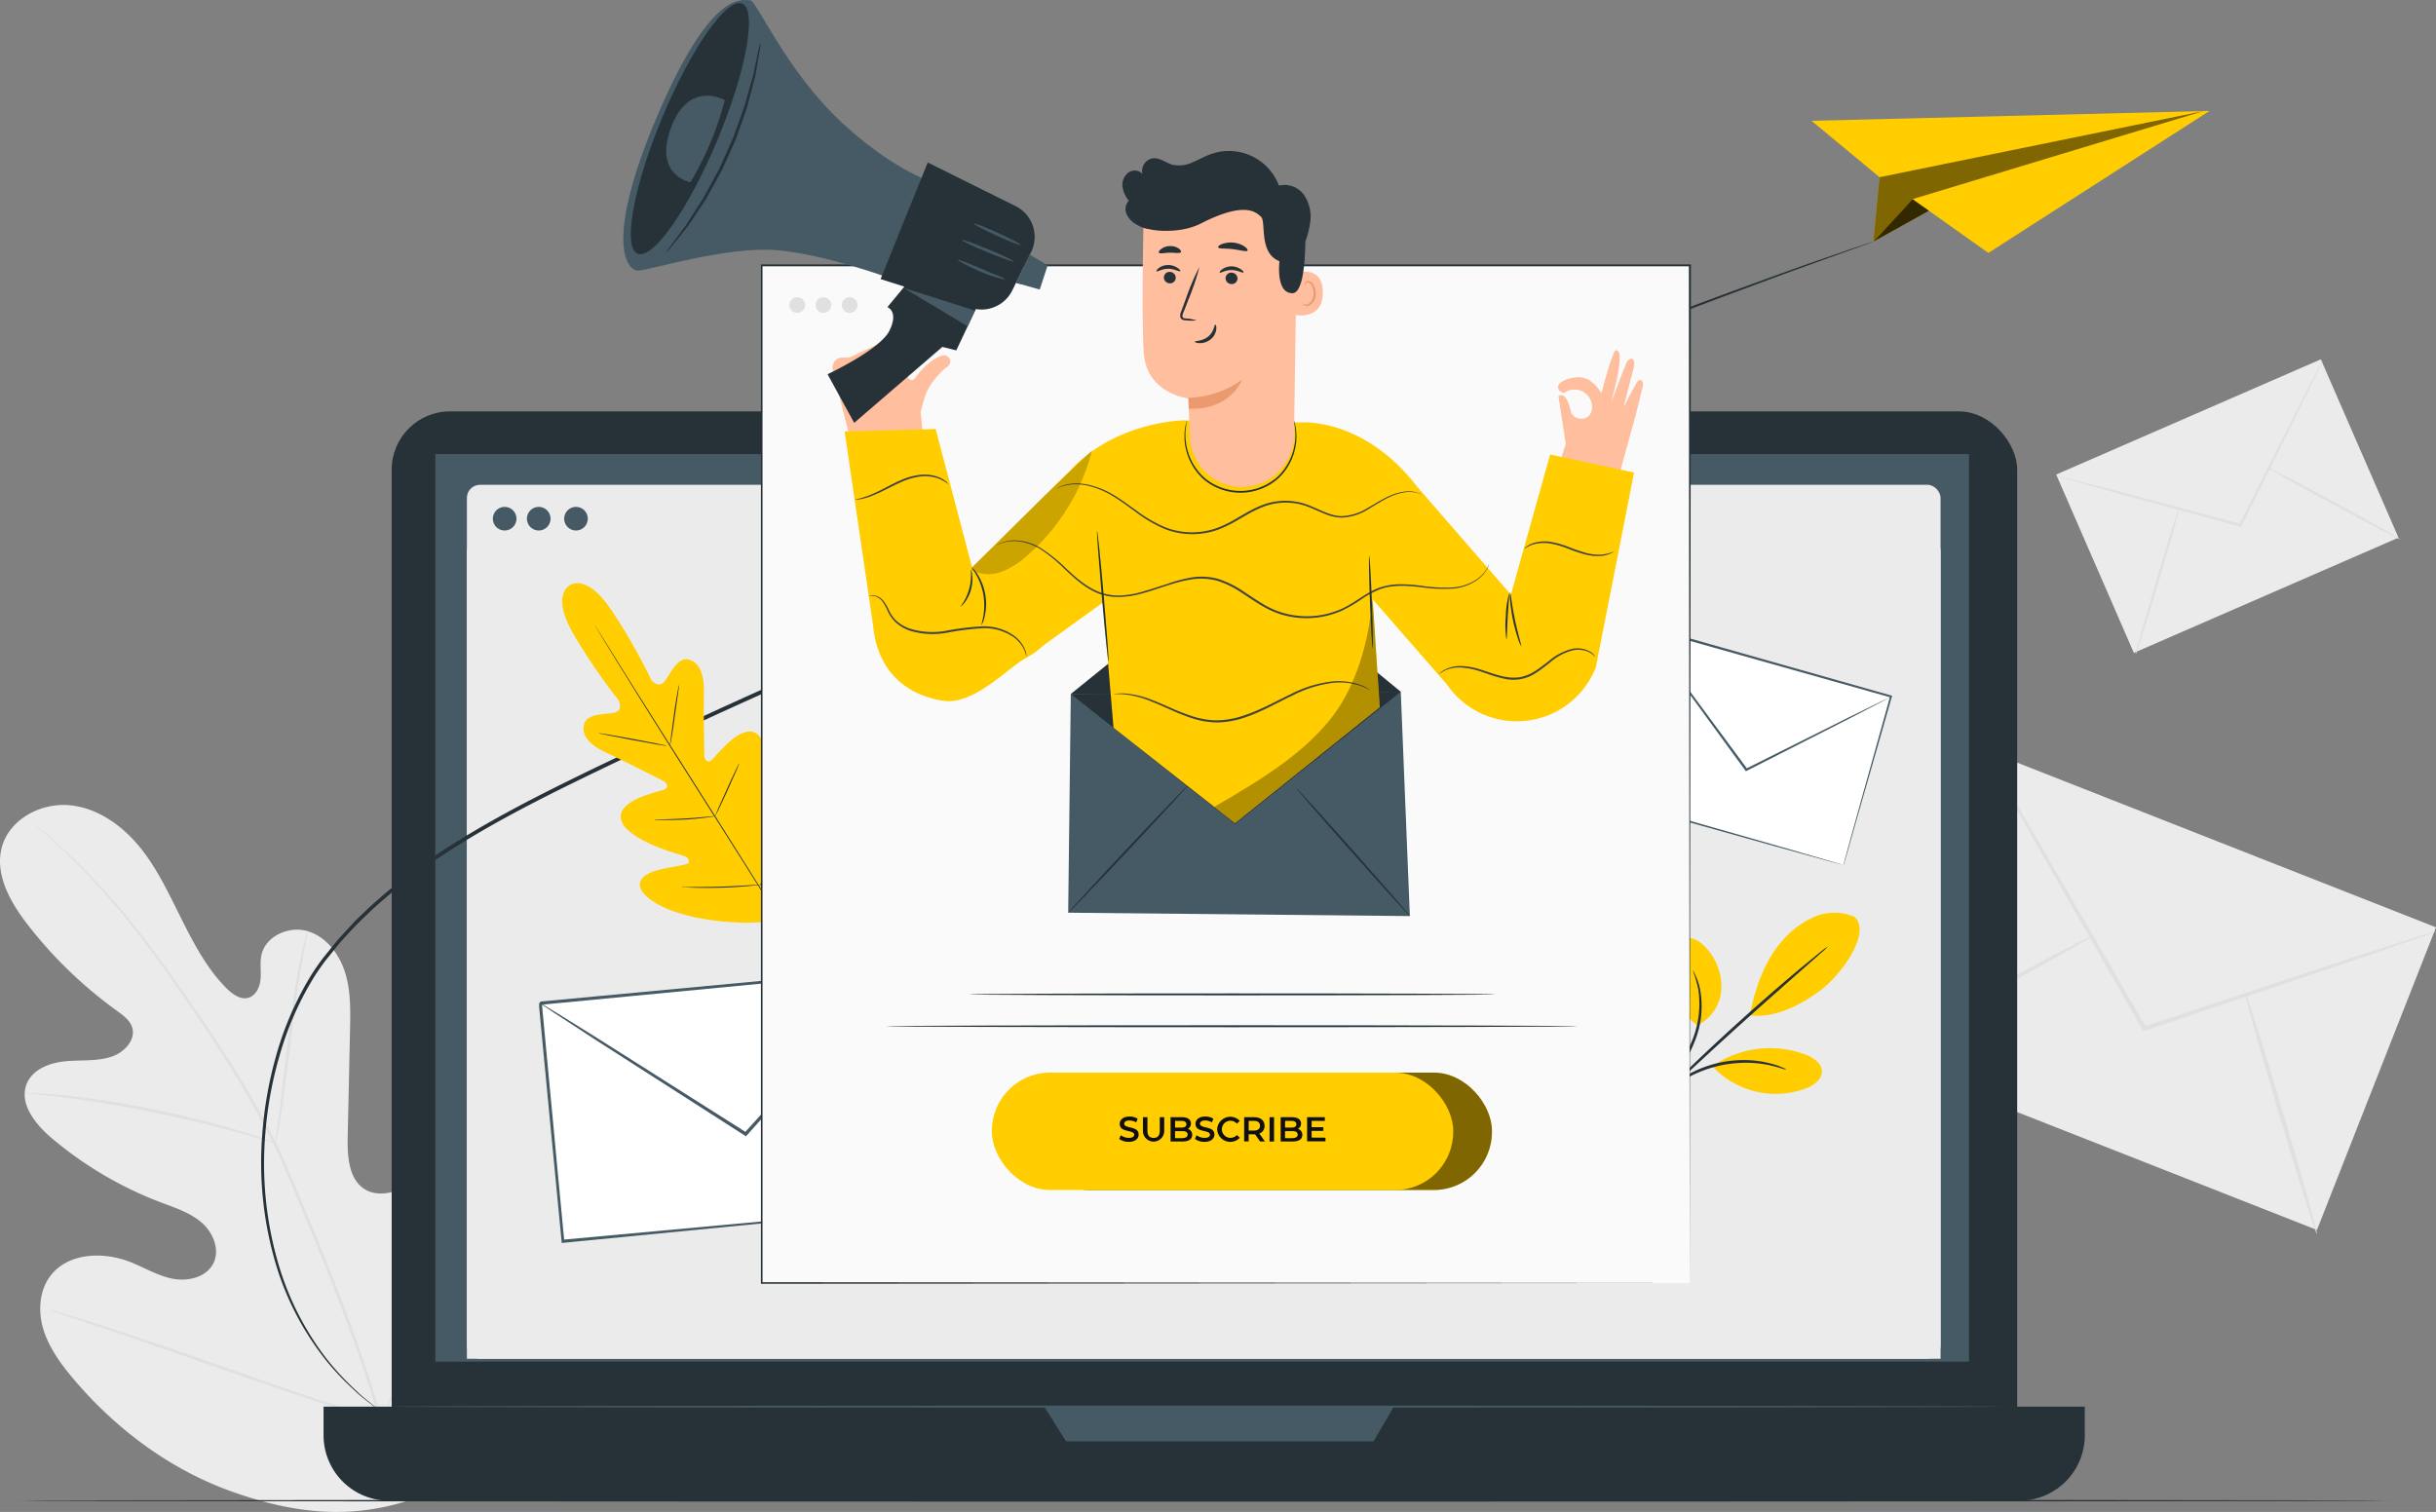 <svg xmlns="http://www.w3.org/2000/svg" width="609.313" height="378.244" viewBox="0 0 609.313 378.244">
  <rect x="0" y="0" width="609.313" height="378.244" fill="#808080" stroke="none"/>
  <g id="Group_165" data-name="Group 165" transform="translate(-954.725 -251)">
    <g id="freepik--background-complete--inject-9" transform="translate(954.725 340.892)">
      <path id="Path_1143" data-name="Path 1143" d="M150.494,434.621c25.584-17.078,31.831-49.386,31.234-78.517-.092-4.869.533-9.986-1.745-14.285s-7.7-7.294-12.135-5.31c-3.675,1.644-5.347,5.815-7.45,9.26a28.717,28.717,0,0,1-11.713,10.721c-3.16,1.552-7.055,2.48-10.105.744-4.207-2.37-4.593-8.176-4.511-13.008l.588-27.027c.1-4.832.2-9.774-1.259-14.386s-4.749-8.92-9.389-10.28-10.445,1.213-11.5,5.925c-.441,1.966-.064,4.014-.23,6.017s-1.148,4.217-3.1,4.749-3.9-.919-5.337-2.306c-4.979-4.951-8.268-11.29-11.428-17.592S86.3,276.577,81.8,271.185,71.022,261.456,64.022,261s-14.551,3.675-16.435,10.436,2.039,13.78,6.339,19.347A108.308,108.308,0,0,0,76.405,312.5c1.525,1.112,3.178,2.306,3.748,4.1,1.011,3.243-2.131,6.431-5.374,7.413-3.675,1.139-7.625.707-11.455,1.093s-7.992,1.994-9.49,5.512c-2.085,4.915,2.021,10.151,6.091,13.605a93.757,93.757,0,0,0,27.477,16.2c3.583,1.36,7.349,2.554,10.224,5.1s4.593,6.917,2.756,10.289-6.339,4.409-10.105,3.675-7.11-2.82-10.693-4.217c-6.688-2.609-15.387-2.278-19.788,3.4-2.894,3.73-3.224,8.984-1.837,13.5s4.207,8.433,7.239,12.053c10.6,12.659,24.252,22.92,39.786,28.478s29.975,7.239,45.583,1.837" transform="translate(-47.103 -149.481)" fill="#ebebeb"/>
      <path id="Path_1144" data-name="Path 1144" d="M143.767,416.594c-4.116-14.763-9.986-30.563-16.7-46.851q-2.535-6.118-5.016-12.071c-1.654-3.959-3.3-7.882-5.144-11.621a216.8,216.8,0,0,0-11.841-20.9c-4.1-6.43-8.222-12.457-12.117-18.033s-7.661-10.711-11.272-15.24A173.619,173.619,0,0,0,63.036,271.8c-2.379-2.2-4.281-3.84-5.576-4.933l-1.507-1.24c-.34-.276-.524-.4-.524-.4s.147.165.469.459l1.442,1.3c1.268,1.13,3.142,2.811,5.512,5.034a180.587,180.587,0,0,1,18.428,20.21c3.583,4.538,7.294,9.664,11.18,15.24s7.965,11.584,12.043,18.042a217.09,217.09,0,0,1,11.768,20.853c1.837,3.72,3.463,7.616,5.117,11.584L126.4,370.01c6.715,16.315,12.585,32.079,16.729,46.8" transform="translate(-47.78 -149.827)" fill="#e0e0e0"/>
      <path id="Path_1145" data-name="Path 1145" d="M122.15,348.389a10.786,10.786,0,0,0,.478-2.058c.276-1.332.6-3.27.974-5.677.753-4.8,1.571-11.474,2.462-18.832s1.837-14,2.673-18.768c.423-2.4.79-4.327,1.056-5.659a11.742,11.742,0,0,0,.34-2.085,11.944,11.944,0,0,0-.615,2.03c-.358,1.3-.8,3.234-1.286,5.613-.983,4.768-2,11.419-2.894,18.786s-1.654,13.89-2.242,18.841c-.3,2.306-.551,4.226-.744,5.7A12.569,12.569,0,0,0,122.15,348.389Z" transform="translate(-53.208 -152.275)" fill="#e0e0e0"/>
      <path id="Path_1146" data-name="Path 1146" d="M53.8,339.426a2.351,2.351,0,0,0,.643.11l1.837.193c1.617.147,3.95.367,6.826.735,5.769.689,13.688,1.92,22.369,3.675s16.462,3.675,22.047,5.273c2.756.762,5.053,1.451,6.605,1.911l1.837.533a1.983,1.983,0,0,0,.643.129,2.755,2.755,0,0,0-.588-.276l-1.755-.652c-1.534-.551-3.766-1.314-6.55-2.14-5.512-1.7-13.348-3.721-22.047-5.512a219.613,219.613,0,0,0-22.5-3.454c-2.894-.294-5.245-.441-6.871-.505l-1.837-.055a2.1,2.1,0,0,0-.661.037Z" transform="translate(-47.648 -155.861)" fill="#e0e0e0"/>
      <path id="Path_1147" data-name="Path 1147" d="M150.85,421.742a4.79,4.79,0,0,0,.423-.763l1.1-2.241c.919-1.947,2.251-4.8,3.812-8.332,3.133-7.083,7.165-16.995,11.474-27.991s8.268-20.927,11.263-28.046c1.5-3.491,2.756-6.348,3.6-8.424.4-.919.717-1.7.974-2.3a4.593,4.593,0,0,0,.294-.818,3.417,3.417,0,0,0-.432.753l-1.093,2.241c-.919,1.948-2.251,4.8-3.812,8.341-3.142,7.074-7.165,16.986-11.474,27.982s-8.268,20.927-11.272,28.046l-3.592,8.433c-.4.919-.726,1.69-.974,2.287A3.214,3.214,0,0,0,150.85,421.742Z" transform="translate(-55.543 -156.141)" fill="#e0e0e0"/>
      <path id="Path_1148" data-name="Path 1148" d="M60.2,398.39a4.363,4.363,0,0,0,.827.331l2.425.827,8.929,2.976c7.533,2.517,17.9,6.127,29.332,10.105s21.836,7.551,29.4,9.949c3.785,1.2,6.862,2.14,8.994,2.756l2.471.7a4.824,4.824,0,0,0,.873.193,4.215,4.215,0,0,0-.836-.34l-2.416-.827-8.929-2.967c-7.533-2.526-17.9-6.137-29.341-10.151s-21.836-7.551-29.4-9.949c-3.785-1.194-6.862-2.14-9-2.756l-2.462-.7A4.1,4.1,0,0,0,60.2,398.39Z" transform="translate(-48.168 -160.662)" fill="#e0e0e0"/>
      <rect id="Rectangle_1636" data-name="Rectangle 1636" width="81.355" height="120.692" transform="translate(467.22 173.636) rotate(-68.53)" fill="#ebebeb"/>
      <path id="Path_1149" data-name="Path 1149" d="M700.4,291.491a8.633,8.633,0,0,1-1.442.6l-4.207,1.507-15.543,5.365-51.536,17.372-.423.138-.221-.386-.542-.919c-10.665-18.639-20.311-35.506-27.357-47.843-3.417-6.063-6.192-11.024-8.185-14.561-.919-1.654-1.626-2.976-2.177-3.987a9.757,9.757,0,0,1-.7-1.424,8.056,8.056,0,0,1,.919,1.314c.588.983,1.378,2.269,2.352,3.886l8.488,14.386,27.633,47.687.542.919-.643-.248,51.591-17.059,15.617-5.043,4.272-1.314a8.477,8.477,0,0,1,1.562-.386Z" transform="translate(-91.113 -148.374)" fill="#e0e0e0"/>
      <path id="Path_1150" data-name="Path 1150" d="M555.67,327.023c-.147-.266,12.383-7.349,27.973-15.755S612,296.2,612.121,296.469s-12.383,7.349-27.982,15.764S555.808,327.271,555.67,327.023Z" transform="translate(-88.477 -152.369)" fill="#e0e0e0"/>
      <path id="Path_1151" data-name="Path 1151" d="M658.2,311.42c.285-.083,4.593,13.5,9.591,30.315s8.828,30.563,8.543,30.646-4.593-13.495-9.591-30.315S657.9,311.512,658.2,311.42Z" transform="translate(-96.818 -153.586)" fill="#e0e0e0"/>
      <rect id="Rectangle_1637" data-name="Rectangle 1637" width="72.196" height="48.661" transform="translate(514.312 28.823) rotate(-23.53)" fill="#ebebeb"/>
      <path id="Path_1152" data-name="Path 1152" d="M673.626,140a5.1,5.1,0,0,1-.358.864l-1.139,2.416-4.3,8.837-14.46,29.222-.119.239-.257-.074-.625-.165-31.813-8.663-9.618-2.7-2.609-.762a5.444,5.444,0,0,1-.919-.312,4.207,4.207,0,0,1,.919.184l2.636.643,9.71,2.425,31.858,8.479.634.165-.377.175c5.7-11.345,10.858-21.579,14.625-29.057,1.837-3.675,3.4-6.623,4.483-8.755l1.249-2.361a5.312,5.312,0,0,1,.478-.8Z" transform="translate(-92.687 -139.64)" fill="#e0e0e0"/>
      <path id="Path_1153" data-name="Path 1153" d="M628.589,216.74c-.175,0,2.14-8.332,5.163-18.492s5.631-18.373,5.8-18.318-2.131,8.332-5.163,18.5S628.764,216.74,628.589,216.74Z" transform="translate(-94.409 -142.889)" fill="#e0e0e0"/>
      <path id="Path_1154" data-name="Path 1154" d="M664.21,168.87c.083-.156,7.652,3.776,16.894,8.773s16.664,9.186,16.536,9.352-7.643-3.766-16.885-8.773S664.127,168.989,664.21,168.87Z" transform="translate(-97.308 -141.988)" fill="#e0e0e0"/>
    </g>
    <g id="freepik--Floor--inject-9" transform="translate(959.335 626.188)">
      <path id="Path_1155" data-name="Path 1155" d="M645.344,450.409c0,.129-132.808.239-296.594.239s-296.63-.11-296.63-.239,132.781-.239,296.63-.239S645.344,450.271,645.344,450.409Z" transform="translate(-52.12 -450.17)" fill="#263238"/>
    </g>
    <g id="freepik--Device--inject-9" transform="translate(1035.656 353.92)">
      <rect id="Rectangle_1638" data-name="Rectangle 1638" width="406.583" height="268.869" rx="14.57" transform="translate(17.041)" fill="#263238"/>
      <path id="Path_1156" data-name="Path 1156" d="M135.246,424.82h440.49v7.175a16.352,16.352,0,0,1-16.352,16.352H151.552A16.352,16.352,0,0,1,135.2,431.995V424.82Z" transform="translate(-135.2 -175.84)" fill="#263238"/>
      <rect id="Rectangle_1639" data-name="Rectangle 1639" width="383.617" height="227.052" transform="translate(27.954 10.675)" fill="#455a64"/>
      <path id="Path_1157" data-name="Path 1157" d="M331.42,424.82l5.466,8.69H413.8l5.071-8.69Z" transform="translate(-151.164 -175.84)" fill="#455a64"/>
      <rect id="Rectangle_1640" data-name="Rectangle 1640" width="368.606" height="218.637" rx="3.27" transform="translate(35.855 18.364)" fill="#ebebeb"/>
      <rect id="Rectangle_1641" data-name="Rectangle 1641" width="368.606" height="202.625" transform="translate(35.855 34.385)" fill="#ebebeb"/>
      <path id="Path_1158" data-name="Path 1158" d="M206.618,182.74a2.949,2.949,0,1,1-2.94-2.94A2.949,2.949,0,0,1,206.618,182.74Z" transform="translate(-140.53 -155.906)" fill="#455a64"/>
      <path id="Path_1159" data-name="Path 1159" d="M187.2,182.74a2.949,2.949,0,1,1-2.94-2.94A2.949,2.949,0,0,1,187.2,182.74Z" transform="translate(-138.951 -155.906)" fill="#455a64"/>
      <path id="Path_1160" data-name="Path 1160" d="M196.478,182.74a2.949,2.949,0,1,1-2.94-2.94A2.949,2.949,0,0,1,196.478,182.74Z" transform="translate(-139.705 -155.906)" fill="#455a64"/>
      <path id="Path_1161" data-name="Path 1161" d="M556.842,424.8c0,.147-90.248.257-201.532.257s-201.56-.11-201.56-.257,90.229-.266,201.56-.266S556.842,424.649,556.842,424.8Z" transform="translate(-136.709 -175.816)" fill="#455a64"/>
    </g>
    <g id="freepik--paper-plane--inject-9" transform="translate(1020.043 278.747)">
      <path id="Path_1162" data-name="Path 1162" d="M150.776,401.93a2,2,0,0,1-.312-.184l-.919-.6-1.47-1c-.579-.4-1.268-.845-1.984-1.442l-2.453-1.929c-.919-.726-1.837-1.608-2.811-2.508a67.131,67.131,0,0,1-6.431-6.89,71.507,71.507,0,0,1-12.1-22.654,89.21,89.21,0,0,1-3.812-33.779,97.378,97.378,0,0,1,3.427-19.558A79.279,79.279,0,0,1,130.4,291.6c.965-1.6,2.049-3.142,3.179-4.676l3.6-4.465c1.277-1.433,2.609-2.848,3.932-4.29s2.811-2.756,4.226-4.134a141.475,141.475,0,0,1,19.411-14.854c14.074-9.1,29.975-16.637,46.346-24.482,16.324-7.992,33.531-15.663,51.168-23.416C332.9,180.343,397.542,154,444.632,135.7c23.536-9.186,42.745-16.2,56.037-21,6.651-2.37,11.851-4.134,15.36-5.347l4.005-1.369,1.029-.331a2.122,2.122,0,0,1,.349-.1l-.331.147-1.01.386-3.978,1.451-15.3,5.512c-13.247,4.915-32.41,12.007-55.909,21.276-46.979,18.492-111.579,44.949-182.2,75.871-17.638,7.763-34.807,15.406-51.132,23.389-16.389,7.836-32.263,15.341-46.281,24.381a140.545,140.545,0,0,0-19.292,14.7c-1.406,1.378-2.857,2.692-4.2,4.088s-2.637,2.829-3.913,4.253l-3.574,4.419c-1.121,1.507-2.2,3.022-3.142,4.593A78.379,78.379,0,0,0,122.7,311.59,96.457,96.457,0,0,0,119.229,331a89.264,89.264,0,0,0,3.675,33.567,72,72,0,0,0,11.823,22.663,69.524,69.524,0,0,0,6.311,6.908c1,.919,1.892,1.837,2.756,2.535l2.407,1.966c.707.606,1.387,1.056,1.966,1.47l1.433,1.038.873.634a1.714,1.714,0,0,1,.3.147Z" transform="translate(-118.205 -74.855)" fill="#263238"/>
      <path id="Path_1163" data-name="Path 1163" d="M540.35,74.44l17.013,14.1-1.571,16.15,13.936-7.744,14.845,10.546L639.894,71.96Z" transform="translate(-152.549 -71.96)" fill="#ffcd00"/>
      <g id="Group_160" data-name="Group 160" transform="translate(403.244 0.037)" opacity="0.5">
        <path id="Path_1164" data-name="Path 1164" d="M558.731,88.545,639.765,72,566.98,94.029l-9.82,10.665h0Z" transform="translate(-557.16 -72)"/>
      </g>
      <g id="Group_161" data-name="Group 161" transform="translate(403.244 22.066)" opacity="0.8">
        <path id="Path_1165" data-name="Path 1165" d="M566.98,95.98,571.1,98.9l-13.936,7.744Z" transform="translate(-557.16 -95.98)"/>
      </g>
    </g>
    <g id="freepik--Letters--inject-9" transform="translate(1089.58 407.229)">
      <rect id="Rectangle_1642" data-name="Rectangle 1642" width="88.769" height="59.831" transform="translate(0.306 94.727) rotate(-5.42)" fill="#fff"/>
      <path id="Path_1166" data-name="Path 1166" d="M288.226,365.359s-.064-.386-.138-1.1-.193-1.837-.34-3.16c-.285-2.756-.7-6.835-1.222-12-1.029-10.362-2.49-25.208-4.281-43.277l.358.294-88.355,8.47c-.092.092.689-.854.367-.441h0v.468l.046.5.092.992.184,1.984c.129,1.323.257,2.637.377,3.941q.367,3.941.735,7.808.726,7.744,1.442,15.231c.919,9.967,1.837,19.549,2.692,28.625l-.413-.34,63.662-5.843,18.226-1.626,4.86-.423,1.268-.092a3.146,3.146,0,0,1,.441,0,3.581,3.581,0,0,1-.4.055l-1.222.138-4.777.505L263.717,367.9l-63.827,6.238h-.377v-.377c-.873-9.076-1.782-18.658-2.756-28.625q-.717-7.487-1.451-15.231-.377-3.868-.744-7.8c-.129-1.314-.248-2.627-.377-3.941L194,316.184l-.1-.992v-.965l.377-.459L282.65,305.5h.331v.331c1.644,18.171,3,33.071,3.95,43.516.45,5.135.808,9.186,1.047,11.942.11,1.332.2,2.361.257,3.105A3.344,3.344,0,0,1,288.226,365.359Z" transform="translate(-193.9 -219.441)" fill="#455a64"/>
      <path id="Path_1167" data-name="Path 1167" d="M282.606,305.81a6.428,6.428,0,0,1-.689.919l-2.076,2.425-7.8,8.856L245.9,347.241l-.23.266-.294-.193-2.352-1.5-34.6-22.185L198,316.825c-1.176-.781-2.1-1.415-2.82-1.883a5.973,5.973,0,0,1-.919-.707,7.088,7.088,0,0,1,1.038.56l2.894,1.755,10.528,6.55,34.725,21.983,2.352,1.507-.524.073L271.6,317.587l7.983-8.672,2.2-2.324A6.171,6.171,0,0,1,282.606,305.81Z" transform="translate(-193.929 -219.467)" fill="#455a64"/>
      <rect id="Rectangle_1643" data-name="Rectangle 1643" width="43.902" height="65.141" transform="matrix(0.272, -0.962, 0.962, 0.272, 263.546, 42.542)" fill="#fff"/>
      <path id="Path_1168" data-name="Path 1168" d="M543.421,272.092s.064-.285.2-.79.34-1.286.606-2.251c.542-1.993,1.332-4.869,2.343-8.534l8.562-30.738.165.294-62.7-17.656.367-.2h0v.156l-.046.175-.1.349-.2.707-.4,1.406-.79,2.756-1.562,5.512c-1.038,3.675-2.058,7.266-3.059,10.8-2.012,7.064-3.932,13.862-5.76,20.3l-.193-.349,45.078,12.861,12.861,3.72,3.445,1,.919.276.3.1-.285-.064-.919-.23-3.4-.919L526,267.214l-45.317-12.668-.266-.073.073-.266c1.837-6.431,3.73-13.238,5.723-20.311q1.488-5.3,3.05-10.8l1.562-5.512c.257-.919.524-1.837.79-2.756l.4-1.406.2-.7.092-.358.055-.175v-.156h0l.377-.211L555.4,229.587l.239.073-.073.23c-3.675,12.861-6.724,23.435-8.837,30.821l-2.388,8.461c-.276.919-.5,1.672-.643,2.2A3.03,3.03,0,0,1,543.421,272.092Z" transform="translate(-217.21 -211.82)" fill="#455a64"/>
      <path id="Path_1169" data-name="Path 1169" d="M556.452,229.875a4.779,4.779,0,0,1-.7.423l-2.058,1.1-7.68,3.987L520.367,248.45l-.23.119-.147-.211-1.2-1.644-17.776-24.362-5.337-7.423-1.415-1.993a3.868,3.868,0,0,1-.459-.735,4.993,4.993,0,0,1,.56.661l1.516,1.975,5.512,7.3L519.311,246.4l1.213,1.644-.386-.092,25.722-12.861,7.763-3.812,2.122-1.011a4.485,4.485,0,0,1,.707-.4Z" transform="translate(-218.299 -211.851)" fill="#455a64"/>
    </g>
    <g id="freepik--Plant--inject-9" transform="translate(1095.347 396.894)">
      <path id="Path_1170" data-name="Path 1170" d="M202,201.13s4.327-3.5,11.024,7a143.841,143.841,0,0,1,9.444,16.664s1.718,2.168,3.16.505,3.206-6.173,5.98-5.659,4.106,3.564,4.014,8.213.092,14.836.11,15.755.661,2.177,1.837,1.2,7.57-9.673,11.511-6.385,1.562,16.2,1.332,17.61.092,1.975.781,2.26,2.572-2.848,4.492-5.245,4.593-4.841,6.688-2.756,3.675,11.456-3.849,27.624l-3.959,7.266-8.268.349c-17.822-.358-25.575-5.824-26.521-8.635s2.407-4.134,5.4-4.814,6.623-.992,6.679-1.736-.312-1.286-1.69-1.69-14.019-3.932-15.24-8.911,9.389-6.936,10.776-7.56.524-1.755-.276-2.168-9.9-5.043-14.12-6.991-6.431-4.391-5.631-7.211,5.576-2.333,7.707-2.9.919-3.059.919-3.059a143.313,143.313,0,0,1-10.84-15.782c-6.5-10.629-1.332-13.008-1.332-13.008" transform="translate(-200.178 -200.57)" fill="#ffcd00"/>
      <path id="Path_1171" data-name="Path 1171" d="M208.71,211.4a2.1,2.1,0,0,0,.129.23l.386.661,1.516,2.526c1.323,2.186,3.252,5.347,5.659,9.186,4.8,7.79,11.538,18.483,19.016,30.26s14.23,22.47,19.08,30.223c2.416,3.877,4.373,7.009,5.742,9.186l1.562,2.5c.175.276.312.5.413.643l.147.22a2.089,2.089,0,0,0-.129-.23l-.386-.661-1.516-2.434c-1.323-2.186-3.261-5.347-5.659-9.232-4.814-7.781-11.538-18.483-19.016-30.269s-14.239-22.461-19.089-30.214l-5.732-9.186c-.671-1.075-1.194-1.92-1.562-2.5l-.413-.643A1.754,1.754,0,0,0,208.71,211.4Z" transform="translate(-200.872 -201.451)" fill="#263238"/>
      <path id="Path_1172" data-name="Path 1172" d="M231.8,228.29a2.583,2.583,0,0,0-.156.579c-.083.377-.193.919-.312,1.6-.248,1.35-.542,3.224-.827,5.31s-.514,3.886-.707,5.319c-.083.634-.165,1.167-.22,1.608a2.427,2.427,0,0,0-.055.6,2.618,2.618,0,0,0,.165-.579c.083-.377.184-.919.3-1.6.239-1.35.505-3.234.79-5.31s.542-3.886.744-5.319c.092-.625.165-1.167.23-1.608A2.639,2.639,0,0,0,231.8,228.29Z" transform="translate(-202.565 -202.826)" fill="#263238"/>
      <path id="Path_1173" data-name="Path 1173" d="M227.165,244.586c0-.073-3.831-.854-8.58-1.736s-8.626-1.534-8.635-1.461,3.831.854,8.58,1.736S227.156,244.706,227.165,244.586Z" transform="translate(-200.973 -203.891)" fill="#263238"/>
      <path id="Path_1174" data-name="Path 1174" d="M240.71,264a2.605,2.605,0,0,0-.615,0l-1.654.165c-1.4.129-3.326.312-5.457.432s-4.07.184-5.466.211h-1.663a3.462,3.462,0,0,0-.615.046,2.416,2.416,0,0,0,.615.064c.386,0,.919.046,1.663.055,1.4,0,3.344,0,5.512-.119s4.07-.34,5.466-.524c.689-.092,1.259-.184,1.644-.248a2.94,2.94,0,0,0,.57-.083Z" transform="translate(-202.217 -205.729)" fill="#263238"/>
      <path id="Path_1175" data-name="Path 1175" d="M247.827,249.67a2.951,2.951,0,0,0-.276.487l-.68,1.387c-.551,1.167-1.3,2.756-2.122,4.593s-1.543,3.436-2.058,4.593c-.257.6-.459,1.075-.588,1.415a2.176,2.176,0,0,0-.184.533,1.9,1.9,0,0,0,.276-.487c.165-.322.4-.79.68-1.378.56-1.176,1.314-2.756,2.131-4.593s1.534-3.436,2.049-4.593c.257-.588.459-1.075.6-1.415A2.076,2.076,0,0,0,247.827,249.67Z" transform="translate(-203.574 -204.565)" fill="#263238"/>
      <path id="Path_1176" data-name="Path 1176" d="M261.636,265.07a3.1,3.1,0,0,0-.358.625c-.23.469-.524,1.066-.864,1.773-.726,1.488-1.709,3.564-2.756,5.861s-2.021,4.391-2.7,5.907c-.312.726-.579,1.332-.79,1.837a4.41,4.41,0,0,0-.257.68,3.049,3.049,0,0,0,.358-.634l.873-1.764c.717-1.5,1.7-3.564,2.756-5.87s2.021-4.382,2.7-5.9c.322-.726.579-1.332.79-1.837A3.269,3.269,0,0,0,261.636,265.07Z" transform="translate(-204.549 -205.818)" fill="#263238"/>
      <path id="Path_1177" data-name="Path 1177" d="M252.261,282.7a4.481,4.481,0,0,0-.772,0l-2.1.129c-1.773.11-4.226.257-6.936.34s-5.172.1-6.954.1h-2.1a4.674,4.674,0,0,0-.772,0,4.087,4.087,0,0,0,.772.073c.5,0,1.213.064,2.1.092,1.782.046,4.244.064,6.963,0s5.172-.257,6.945-.413c.919-.083,1.6-.156,2.095-.22A3.908,3.908,0,0,0,252.261,282.7Z" transform="translate(-202.817 -207.251)" fill="#263238"/>
      <path id="Path_1178" data-name="Path 1178" d="M549.566,291.294a12.631,12.631,0,0,0-9.912.073,22.341,22.341,0,0,0-8.075,6.063c-4.373,4.915-6.807,12.08-8.029,18.547,7.248.919,14.331-3.757,17.776-6.339,5.448-4.088,12.806-14.772,8.268-18.373" transform="translate(-226.486 -207.872)" fill="#ffcd00"/>
      <path id="Path_1179" data-name="Path 1179" d="M508.679,319.066a10.794,10.794,0,0,0,5.98-9.049,14.34,14.34,0,0,0-3.858-10.39c-1.176-1.3-2.756-2.48-4.492-2.4a4.593,4.593,0,0,0-3.739,2.811,9.38,9.38,0,0,0-.588,4.832c.551,5.6,2.113,10.923,6.7,14.193" transform="translate(-224.724 -208.434)" fill="#ffcd00"/>
      <path id="Path_1180" data-name="Path 1180" d="M498.91,338.07a9.88,9.88,0,0,0,.919-1.038c.551-.7,1.323-1.718,2.241-3.013a46.507,46.507,0,0,0,5.953-10.9,23.278,23.278,0,0,0,1.075-12.347,15.38,15.38,0,0,0-1.2-3.592,4.263,4.263,0,0,0-.634-1.185,32.032,32.032,0,0,1,1.405,4.878,24.363,24.363,0,0,1-1.286,12,54.334,54.334,0,0,1-5.7,10.849,43.3,43.3,0,0,0-2.774,4.345Z" transform="translate(-224.481 -209.148)" fill="#263238"/>
      <path id="Path_1181" data-name="Path 1181" d="M540.958,299.55a12.86,12.86,0,0,0-1.837,1.35c-1.148.919-2.756,2.251-4.814,3.923-4.024,3.353-9.517,8.075-15.442,13.431s-11.189,10.353-14.928,14.019c-1.837,1.837-3.362,3.335-4.382,4.391a13.118,13.118,0,0,0-1.525,1.69,13.909,13.909,0,0,0,1.727-1.488l4.547-4.217c3.822-3.574,9.122-8.488,15.057-13.844s11.354-10.105,15.286-13.587l4.658-4.1A14.44,14.44,0,0,0,540.958,299.55Z" transform="translate(-224.41 -208.623)" fill="#263238"/>
      <path id="Path_1182" data-name="Path 1182" d="M513.795,331.417a25.281,25.281,0,0,1,22.966-2.563c1.892.744,3.959,2.1,3.987,4.143s-1.993,3.472-3.886,4.226a21.579,21.579,0,0,1-23.352-5.337" transform="translate(-225.669 -210.873)" fill="#ffcd00"/>
      <path id="Path_1183" data-name="Path 1183" d="M530.695,332.792a4.023,4.023,0,0,0-1.185-.588,10.458,10.458,0,0,0-1.451-.542,20.273,20.273,0,0,0-1.993-.542,25.933,25.933,0,0,0-5.319-.671,28.542,28.542,0,0,0-12.778,2.692,26.9,26.9,0,0,0-4.593,2.756,17.061,17.061,0,0,0-1.589,1.3,10.78,10.78,0,0,0-1.121,1.075c-.579.625-.919.983-.845,1.02s1.387-1.268,3.858-2.976a29.444,29.444,0,0,1,4.593-2.563,33.073,33.073,0,0,1,6.109-1.994,32.555,32.555,0,0,1,6.43-.643,29.29,29.29,0,0,1,5.227.5C528.913,332.222,530.649,332.957,530.695,332.792Z" transform="translate(-224.555 -211.136)" fill="#263238"/>
    </g>
    <g id="freepik--Newletter--inject-9" transform="translate(1145.048 317.147)">
      <rect id="Rectangle_1644" data-name="Rectangle 1644" width="232.178" height="254.584" transform="translate(0.138 0.266)" fill="#fafafa"/>
      <path id="Path_1184" data-name="Path 1184" d="M486.6,368.61c0-1.837-.083-102.447-.211-254.584l.211.211H254.445l.239-.239V368.583l-.2-.2,232.178.2-232.178.2h-.2V113.76H486.908v.2C486.679,266.172,486.6,366.8,486.6,368.61Z" transform="translate(-254.28 -113.76)" fill="#263238"/>
      <rect id="Rectangle_1645" data-name="Rectangle 1645" width="115.382" height="29.36" rx="14.51" transform="translate(67.474 202.194)" fill="#ffcd00"/>
      <g id="Group_162" data-name="Group 162" transform="translate(67.474 202.194)" opacity="0.5">
        <rect id="Rectangle_1646" data-name="Rectangle 1646" width="115.382" height="29.36" rx="14.51"/>
      </g>
      <rect id="Rectangle_1647" data-name="Rectangle 1647" width="115.382" height="29.36" rx="14.51" transform="translate(57.783 202.194)" fill="#ffcd00"/>
      <path id="Path_1185" data-name="Path 1185" d="M351.84,351.415l.4-.919a3.4,3.4,0,0,0,2,.661c.919,0,1.35-.331,1.35-.79,0-1.314-3.619-.45-3.619-2.71,0-.983.79-1.837,2.453-1.837a3.849,3.849,0,0,1,2.03.542l-.358.919a3.4,3.4,0,0,0-1.681-.478c-.919,0-1.323.358-1.323.818,0,1.3,3.61.459,3.61,2.692,0,.974-.79,1.837-2.462,1.837A3.886,3.886,0,0,1,351.84,351.415Z" transform="translate(-262.217 -132.639)" fill="#0f0f0f"/>
      <path id="Path_1186" data-name="Path 1186" d="M354.237,352.167a3.868,3.868,0,0,1-2.407-.735h0l.4-.919h0a3.371,3.371,0,0,0,1.993.661c.845,0,1.323-.285,1.323-.772s-.661-.707-1.424-.919c-1.029-.248-2.186-.524-2.186-1.837,0-.919.652-1.837,2.471-1.837a3.849,3.849,0,0,1,2.039.542h0l-.367.919h0a3.426,3.426,0,0,0-1.672-.478c-.827,0-1.3.294-1.3.8s.661.707,1.424.919c1.02.248,2.186.524,2.186,1.837a1.635,1.635,0,0,1-.616,1.286,2.939,2.939,0,0,1-1.874.533Zm-2.37-.762a3.932,3.932,0,0,0,2.37.716c1.479,0,2.444-.7,2.444-1.782,0-1.249-1.148-1.525-2.15-1.764-.79-.184-1.461-.349-1.461-.919s.487-.845,1.341-.845a3.407,3.407,0,0,1,1.672.468l.34-.836a3.84,3.84,0,0,0-2-.524c-1.791,0-2.425.919-2.425,1.791,0,1.268,1.139,1.543,2.15,1.782.79.184,1.461.349,1.461.919s-.5.818-1.369.818a3.427,3.427,0,0,1-1.993-.652Z" transform="translate(-262.216 -132.639)" fill="none"/>
      <path id="Path_1187" data-name="Path 1187" d="M358.3,349.427V346h1.13v3.39c0,1.249.56,1.791,1.543,1.791s1.543-.542,1.543-1.791V346h1.112v3.436a2.664,2.664,0,0,1-5.328,0Z" transform="translate(-262.743 -132.654)" fill="#0f0f0f"/>
      <path id="Path_1188" data-name="Path 1188" d="M360.96,352.183a2.48,2.48,0,0,1-2.692-2.756V346h1.176v3.417c0,1.185.5,1.764,1.525,1.764s1.516-.579,1.516-1.764V346h1.158v3.463a2.471,2.471,0,0,1-2.682,2.719ZM358.314,346v3.417a2.646,2.646,0,1,0,5.282,0V346h-1.066v3.371c0,1.2-.524,1.837-1.562,1.837s-1.571-.606-1.571-1.837V346Z" transform="translate(-262.739 -132.654)" fill="none"/>
      <path id="Path_1189" data-name="Path 1189" d="M371.231,350.419c0,1.047-.818,1.654-2.379,1.654H365.82V346h2.857c1.461,0,2.241.616,2.241,1.58a1.47,1.47,0,0,1-.781,1.341A1.488,1.488,0,0,1,371.231,350.419Zm-4.281-3.5V348.6h1.6c.79,0,1.231-.276,1.231-.836s-.441-.845-1.231-.845Zm3.142,3.436c0-.606-.459-.873-1.314-.873h-1.837v1.755h1.837c.882-.046,1.314-.322,1.314-.928Z" transform="translate(-263.354 -132.654)" fill="#0f0f0f"/>
      <path id="Path_1190" data-name="Path 1190" d="M368.85,352.1H365.8V346h2.875c1.415,0,2.26.606,2.26,1.608a1.47,1.47,0,0,1-.744,1.332,1.525,1.525,0,0,1,1.056,1.516C371.248,351.512,370.393,352.1,368.85,352.1Zm-3-.046h3c1.516,0,2.352-.579,2.352-1.635a1.479,1.479,0,0,0-1.075-1.488h-.009a1.433,1.433,0,0,0,.772-1.323c0-.992-.808-1.562-2.214-1.562h-2.829Zm2.93-.845h-1.837v-1.837h1.837c.919,0,1.332.294,1.332.919s-.45.919-1.369.919Zm-1.837-.046h1.837c.864,0,1.286-.276,1.286-.854s-.423-.854-1.286-.854h-1.837Zm1.571-2.581H366.9v-1.727h1.617c.818,0,1.249.3,1.249.864s-.4.864-1.222.864Zm-1.571-.046h1.571c.551,0,1.2-.147,1.2-.818s-.652-.818-1.2-.818h-1.571Z" transform="translate(-263.353 -132.654)" fill="none"/>
      <path id="Path_1191" data-name="Path 1191" d="M372.47,351.415l.386-.919a3.427,3.427,0,0,0,2.012.661c.919,0,1.35-.331,1.35-.79,0-1.314-3.619-.45-3.619-2.71,0-.983.781-1.837,2.453-1.837a3.812,3.812,0,0,1,2.021.542l-.358.919a3.334,3.334,0,0,0-1.672-.478c-.919,0-1.323.358-1.323.818,0,1.3,3.61.459,3.61,2.692,0,.974-.79,1.837-2.462,1.837a3.886,3.886,0,0,1-2.4-.735Z" transform="translate(-263.895 -132.639)" fill="#0f0f0f"/>
      <path id="Path_1192" data-name="Path 1192" d="M374.866,352.167a3.923,3.923,0,0,1-2.416-.735h0l.4-.919h0a3.371,3.371,0,0,0,1.993.661c.845,0,1.323-.285,1.323-.772s-.661-.707-1.424-.919c-1.029-.248-2.186-.524-2.186-1.837,0-.919.643-1.837,2.471-1.837a3.9,3.9,0,0,1,2.039.542h0l-.367.919h0a3.362,3.362,0,0,0-1.663-.478c-.827,0-1.3.294-1.3.8s.652.707,1.415.919c1.029.248,2.186.524,2.186,1.837C377.346,351.5,376.373,352.167,374.866,352.167Zm-2.37-.762a3.914,3.914,0,0,0,2.37.717c1.479,0,2.434-.7,2.434-1.782,0-1.249-1.139-1.525-2.15-1.764-.781-.184-1.451-.349-1.451-.919s.487-.845,1.341-.845a3.381,3.381,0,0,1,1.663.468l.34-.836a3.785,3.785,0,0,0-1.993-.524c-1.791,0-2.425.919-2.425,1.791,0,1.268,1.139,1.543,2.15,1.782.781.184,1.461.349,1.461.919s-.5.818-1.369.818a3.473,3.473,0,0,1-2-.652Z" transform="translate(-263.894 -132.639)" fill="none"/>
      <path id="Path_1193" data-name="Path 1193" d="M378.51,349.022a3.289,3.289,0,0,1,5.668-2.113l-.735.689a2.145,2.145,0,1,0,0,2.839l.735.7a3.289,3.289,0,0,1-5.668-2.113Z" transform="translate(-264.387 -132.645)" fill="#0f0f0f"/>
      <path id="Path_1194" data-name="Path 1194" d="M381.78,352.172a3.151,3.151,0,1,1,2.425-5.282h0l-.744.7h0a2.113,2.113,0,1,0,0,2.811h0l.762.726h0a3.1,3.1,0,0,1-2.444,1.047Zm0-6.256a3.105,3.105,0,1,0,2.37,5.218l-.7-.661a2.131,2.131,0,0,1-1.626.707,2.159,2.159,0,1,1,1.626-3.619l.7-.652a3.05,3.05,0,0,0-2.361-.992Z" transform="translate(-264.405 -132.644)" fill="none"/>
      <path id="Path_1195" data-name="Path 1195" d="M389.847,352.072,388.6,350.29H386.99v1.773h-1.13V346h2.508c1.6,0,2.591.818,2.591,2.168a1.948,1.948,0,0,1-1.3,1.92l1.4,1.993Zm-1.534-5.154H386.99v2.425h1.323c.992,0,1.507-.45,1.507-1.213S389.3,346.919,388.313,346.919Z" transform="translate(-264.985 -132.654)" fill="#0f0f0f"/>
      <path id="Path_1196" data-name="Path 1196" d="M391.1,352.1h-1.277l-1.24-1.773h-1.571V352.1H385.84V346h2.526c1.608,0,2.609.845,2.609,2.2a1.966,1.966,0,0,1-1.277,1.929Zm-1.249-.046h1.158l-1.35-1.993h0a1.911,1.911,0,0,0,1.277-1.892c0-1.323-.983-2.15-2.563-2.15H385.9v6.045h1.084V350.29h1.644Zm-1.543-2.664H386.97v-2.471h1.341c.983,0,1.525.441,1.525,1.24s-.542,1.231-1.525,1.231Zm-1.3-.046h1.3c.919,0,1.479-.423,1.479-1.185s-.524-1.185-1.479-1.185h-1.3Z" transform="translate(-264.983 -132.654)" fill="none"/>
      <path id="Path_1197" data-name="Path 1197" d="M392.779,346H393.9v6.081h-1.13Z" transform="translate(-265.547 -132.654)" fill="#0f0f0f"/>
      <path id="Path_1198" data-name="Path 1198" d="M393.9,352.1H392.72V346H393.9Zm-1.13-.046h1.13V346h-1.084Z" transform="translate(-265.543 -132.654)" fill="none"/>
      <path id="Path_1199" data-name="Path 1199" d="M401.211,350.419c0,1.047-.818,1.654-2.388,1.654H395.8V346h2.848c1.461,0,2.251.616,2.251,1.58a1.461,1.461,0,0,1-.79,1.341A1.488,1.488,0,0,1,401.211,350.419Zm-4.308-3.5V348.6h1.6c.781,0,1.231-.276,1.231-.836s-.45-.845-1.231-.845Zm3.142,3.436c0-.606-.459-.873-1.314-.873h-1.837v1.755h1.837c.928-.046,1.341-.322,1.341-.928Z" transform="translate(-265.793 -132.654)" fill="#0f0f0f"/>
      <path id="Path_1200" data-name="Path 1200" d="M398.821,352.1H395.78V346h2.866c1.424,0,2.269.606,2.269,1.608a1.47,1.47,0,0,1-.744,1.332,1.525,1.525,0,0,1,1.056,1.516C401.228,351.512,400.373,352.1,398.821,352.1Zm-2.995-.046h2.995c1.525,0,2.361-.579,2.361-1.635a1.488,1.488,0,0,0-1.075-1.488H400.1a1.433,1.433,0,0,0,.772-1.323c0-.992-.808-1.562-2.223-1.562h-2.82Zm2.93-.845h-1.837v-1.837h1.837c.919,0,1.332.294,1.332.919s-.432.919-1.35.919Zm-1.837-.046h1.837c.864,0,1.286-.276,1.286-.854s-.423-.854-1.286-.854h-1.837Zm1.571-2.581H396.9v-1.727h1.617c.818,0,1.249.3,1.249.864s-.423.864-1.24.864Zm-1.571-.046h1.571c.551,0,1.2-.147,1.2-.818s-.652-.818-1.2-.818h-1.571Z" transform="translate(-265.792 -132.654)" fill="none"/>
      <path id="Path_1201" data-name="Path 1201" d="M407.593,351.126v.919H403V346h4.437v.919H404.13v1.58h2.93v.919h-2.93V351.1Z" transform="translate(-266.379 -132.654)" fill="#0f0f0f"/>
      <path id="Path_1202" data-name="Path 1202" d="M407.593,352.1H403V346h4.492v1h-3.316v1.534h2.94v.974h-2.94v1.635h3.417ZM403,352.054h4.593v-.919h-3.436v-1.727h2.94v-.919h-2.94v-1.571h3.316V346H403Z" transform="translate(-266.379 -132.654)" fill="none"/>
      <path id="Path_1203" data-name="Path 1203" d="M442.67,312.529c0,.129-29.525.239-65.94.239s-65.949-.11-65.949-.239,29.516-.239,65.949-.239S442.67,312.391,442.67,312.529Z" transform="translate(-258.877 -129.912)" fill="#263238"/>
      <path id="Path_1204" data-name="Path 1204" d="M461.475,321.209c0,.129-38.767.239-86.573.239s-86.582-.11-86.582-.239,38.758-.239,86.582-.239S461.475,321.08,461.475,321.209Z" transform="translate(-257.049 -130.618)" fill="#263238"/>
      <path id="Path_1205" data-name="Path 1205" d="M265.962,124.656a1.957,1.957,0,1,1-.573-1.393,1.966,1.966,0,0,1,.573,1.393Z" transform="translate(-254.91 -114.487)" fill="#e0e0e0"/>
      <circle id="Ellipse_29" data-name="Ellipse 29" cx="1.966" cy="1.966" r="1.966" transform="translate(13.679 8.204)" fill="#e0e0e0"/>
      <path id="Path_1206" data-name="Path 1206" d="M280.232,124.656a1.966,1.966,0,1,1-1.966-1.966,1.966,1.966,0,0,1,1.966,1.966Z" transform="translate(-256.071 -114.487)" fill="#e0e0e0"/>
    </g>
    <path id="Path_1207" data-name="Path 1207" d="M486.971,167l3.822-13.78s1.369-5.595,1.7-6.9c.432-1.727-.781-2.269-1.488-1.093-.276.441-3.3,6.137-3.3,6.137s2.407-9.324,2.5-9.664c.781-3.041-1.112-2.756-1.663-1.635s-3.978,10.3-3.978,10.3c3.206-11.988,2.2-13.045,1.3-13.238s-3.675,10.776-3.675,10.776a10.105,10.105,0,0,0-2.894-3.16c-2.894-1.993-7.726,0-7.956,1.36s1.488,1.745,1.488,1.745a4.362,4.362,0,0,1,6.973,3.95c-.377,3.454-4.768,2.986-5.31.524-1.2-5.411-3.059-3.675-3.059-3.675l1.837,11.942-1.975,5.99" transform="translate(873.113 201.485)" fill="#ffbe9d"/>
    <path id="Path_1208" data-name="Path 1208" d="M338.6,230.691l82.54-.551,2.269,56.12-85.461-.845Z" transform="translate(883.961 193.918)" fill="#455a64"/>
    <path id="Path_1209" data-name="Path 1209" d="M338.66,227.74l41.927-33.88L421.2,227.188" transform="translate(883.903 196.87)" fill="#263238"/>
    <path id="Path_1210" data-name="Path 1210" d="M338,287.489c-.11-.092,6.5-7.3,14.763-16.1S367.8,255.538,367.9,255.63s-6.5,7.3-14.763,16.1S338.055,287.59,338,287.489Z" transform="translate(883.957 191.845)" fill="#263238"/>
    <path id="Path_1211" data-name="Path 1211" d="M428.488,288.4c-.1.092-6.531-6.982-14.358-15.8s-14.12-16.04-14-16.131,6.532,6.982,14.358,15.8S428.58,288.31,428.488,288.4Z" transform="translate(878.902 191.776)" fill="#263238"/>
    <path id="Path_1212" data-name="Path 1212" d="M421.2,230.14l-41.468,33.09L338.66,230.691" transform="translate(883.903 193.918)" fill="#263238"/>
    <path id="Path_1213" data-name="Path 1213" d="M278.227,159.669h.276l-1.1-3.675-3.537-14.11a2.591,2.591,0,0,1,1.663-3.077l2.545-.092,8.709-4.07a2.756,2.756,0,0,1,3.675,2.1c.322,2.6,2.085,9.563,3.959,7.119l.138-.156c2.637-3.629,5.925-5.595,7.276-5.512a1.516,1.516,0,0,1,.919,2.609,1.635,1.635,0,0,1-.5.432,2.6,2.6,0,0,0-.285.193,21.874,21.874,0,0,0-3.142,3.436,12.118,12.118,0,0,0-1.92,3.675c-.468,1.47-.808,2.756-1.075,3.84l.68,7.2" transform="translate(889.181 201.701)" fill="#ffbe9d"/>
    <path id="Path_1214" data-name="Path 1214" d="M296.852,88.2s-10.188-1.948-24.8-15.24-21.855-31.3-23.6-31.16-9.416-3.179-23.04,28.726-7.671,39.061-4.8,38.923,22.286-6.146,34.55-5.108,28.147,6.963,28.147,6.963Z" transform="translate(893.816 209.245)" fill="#455a64"/>
    <path id="Path_1215" data-name="Path 1215" d="M324.544,108.36l-3.27,6.66-1.461,2.986a8.58,8.58,0,0,1-11.024,4.116l-21.919-6.945L298.656,86l22,10.932A8.58,8.58,0,0,1,324.544,108.36Z" transform="translate(888.116 205.645)" fill="#263238"/>
    <path id="Path_1216" data-name="Path 1216" d="M311.151,121.782l-6.522,13.78-3.491-.864L279.09,153.7l-6.66-12.172s13.183-6.127,15.516-10.95-.551-5.833-.551-5.833l6.081-7.349Z" transform="translate(889.291 203.09)" fill="#263238"/>
    <path id="Path_1217" data-name="Path 1217" d="M226.76,71.132c-7.221,17.28-9.995,32.575-6.2,34.164s12.732-11.134,19.953-28.414,9.995-32.575,6.2-34.164S233.981,53.852,226.76,71.132Z" transform="translate(893.649 209.177)" fill="#263238"/>
    <path id="Path_1218" data-name="Path 1218" d="M329.674,119.839l-5.934-1.681,3.445-7.028,4.483,2.618Z" transform="translate(885.117 203.6)" fill="#455a64"/>
    <path id="Path_1219" data-name="Path 1219" d="M293.06,120.13l16.085,9.627,1.865-3.913Z" transform="translate(887.613 202.868)" fill="#455a64"/>
    <path id="Path_1220" data-name="Path 1220" d="M327.185,111.13l-3.445,7.028,1.213.34,2.765-7.055Z" transform="translate(885.117 203.6)" fill="#455a64"/>
    <path id="Path_1221" data-name="Path 1221" d="M321.972,112.517c-.073.193-3.041-.919-6.623-2.37s-6.431-2.866-6.339-3.059,3.05.919,6.633,2.37S322.055,112.324,321.972,112.517Z" transform="translate(886.315 203.931)" fill="#455a64"/>
    <path id="Path_1222" data-name="Path 1222" d="M323.964,107.974c-.092.193-2.756-.854-6.008-2.324s-5.778-2.829-5.686-3.022,2.756.854,6,2.333S324.019,107.791,323.964,107.974Z" transform="translate(886.05 204.294)" fill="#455a64"/>
    <path id="Path_1223" data-name="Path 1223" d="M319.724,117.341c0,.1-.726,0-1.837-.349-.57-.156-1.231-.358-1.966-.588s-1.5-.606-2.315-.919c-3.261-1.406-5.76-2.756-5.686-2.967s2.756.919,5.98,2.269c.808.34,1.562.717,2.269.992l1.883.726C319.109,116.918,319.752,117.24,319.724,117.341Z" transform="translate(886.404 203.49)" fill="#455a64"/>
    <path id="Path_1224" data-name="Path 1224" d="M243.153,68.951s-8.957-5.209-13.431,6.816,4.832,13.715,4.832,13.715a79.352,79.352,0,0,0,8.6-20.532Z" transform="translate(892.865 207.123)" fill="#455a64"/>
    <path id="Path_1225" data-name="Path 1225" d="M252.089,53.34a12.468,12.468,0,0,1-.276,2.278c-.239,1.461-.57,3.583-1.066,6.182-.331,1.286-.7,2.692-1.093,4.2-.2.753-.4,1.534-.616,2.333l-.331,1.231c-.119.413-.276.808-.413,1.231l-1.837,5.181c-.156.45-.322.919-.487,1.36s-.386.919-.579,1.35l-1.231,2.756-1.24,2.756c-.211.441-.386.919-.625,1.323s-.459.845-.7,1.268c-.919,1.663-1.837,3.28-2.664,4.814-.22.377-.413.762-.643,1.121l-.7,1.056-1.35,2.012-2.416,3.6c-1.626,2.085-2.995,3.739-3.932,4.878A15.07,15.07,0,0,1,228.37,106a12.648,12.648,0,0,1,1.3-1.9l3.73-5.025,2.333-3.675c.413-.652.854-1.323,1.3-2.012l.689-1.056c.22-.358.4-.744.625-1.13l2.609-4.8.68-1.222c.23-.423.4-.919.615-1.323l1.222-2.756c.413-.919.827-1.837,1.222-2.756.193-.45.423-.919.588-1.332l.487-1.35c.643-1.782,1.277-3.5,1.837-5.135.138-.413.3-.808.432-1.213s.22-.818.34-1.213c.22-.79.432-1.562.643-2.306.423-1.488.818-2.885,1.185-4.152.533-2.554.974-4.593,1.286-6.109A14.865,14.865,0,0,1,252.089,53.34Z" transform="translate(892.876 208.302)" fill="#263238"/>
    <path id="Path_1226" data-name="Path 1226" d="M308.957,193.013l-9.113-34.605-22.764.606,7.083,48.293c.919,10.509,7.092,17.381,17.454,19.053,6.247,1,13.017-4.951,18.033-8.8,3.27-2.517,3.849-2.021,7.23-5.089h0l14.7-10.6.358,1.745h-.092l2.49,29.507,30.37,23.885,36.222-29.02-.827-12.558c.092,0,.175-.184,0-.184l-.919-14.221,18.557,21.285a21.193,21.193,0,0,0,37.242-4.336l9.554-48.688-20.982-4.511-9.82,35.055-23.416-26.944c-13.522-17.62-29.3-16.131-29.3-16.131l-29.1-.514h-.064c-.863,0-17.123.542-28.147,12.319Z" transform="translate(888.913 199.931)" fill="#ffcd00"/>
    <path id="Path_1227" data-name="Path 1227" d="M426.138,176.2a8.288,8.288,0,0,0-.919-.34,7.349,7.349,0,0,0-2.811-.294A13.155,13.155,0,0,0,418.1,176.8c-1.608.717-3.27,1.837-5.209,2.967a13.5,13.5,0,0,1-6.954,2.2,12.264,12.264,0,0,1-4.005-.919c-1.3-.514-2.6-1.148-3.959-1.69a15.617,15.617,0,0,0-8.938-.845c-3.123.6-5.99,2.352-8.92,4.051a34.121,34.121,0,0,1-4.529,2.26,18.173,18.173,0,0,1-4.777,1.157,18.841,18.841,0,0,1-9.186-1.268,35.231,35.231,0,0,1-7.211-4.3c-2.122-1.534-4.079-2.995-6-4.106a21.587,21.587,0,0,0-5.512-2.269,13.577,13.577,0,0,0-4.465-.367,11.666,11.666,0,0,0-3.675,1.038l.211-.129c.147-.083.367-.2.671-.349a10.206,10.206,0,0,1,2.756-.744,13.587,13.587,0,0,1,4.547.294,21.478,21.478,0,0,1,5.613,2.232c1.948,1.1,3.923,2.563,6.054,4.079a34.54,34.54,0,0,0,7.147,4.207,18.548,18.548,0,0,0,13.633.074,32.724,32.724,0,0,0,4.465-2.242c2.912-1.69,5.833-3.482,9.067-4.088a16.076,16.076,0,0,1,9.186.919c2.756,1.112,5.209,2.545,7.809,2.627a13.254,13.254,0,0,0,6.78-2.1c1.92-1.056,3.619-2.214,5.264-2.912a13.027,13.027,0,0,1,4.409-1.176,6.862,6.862,0,0,1,2.848.386A3.537,3.537,0,0,1,426.138,176.2Z" transform="translate(884.22 198.533)" fill="#424242"/>
    <path id="Path_1228" data-name="Path 1228" d="M441.692,194.7a5.1,5.1,0,0,1-.5,1.286,8.13,8.13,0,0,1-2.637,2.9,12.034,12.034,0,0,1-5.842,2.076,38.012,38.012,0,0,1-8.268-.367c-2.995-.3-6.431-.671-9.8.441a22.353,22.353,0,0,0-4.869,2.563,35.05,35.05,0,0,1-5.117,2.976,21.79,21.79,0,0,1-12.521,1.461,20.752,20.752,0,0,1-6.357-2.232c-2.021-1.084-3.9-2.425-5.852-3.675a23.885,23.885,0,0,0-6.081-3.05,15.24,15.24,0,0,0-6.522-.413c-4.318.634-8.268,2.37-12.145,3.427a23.279,23.279,0,0,1-5.852.974,13.78,13.78,0,0,1-5.512-.919c-3.39-1.4-5.889-3.785-8.1-5.843a39.5,39.5,0,0,0-6.32-5.209,13.164,13.164,0,0,0-5.787-1.966,9.278,9.278,0,0,0-3.84.459c-.836.312-1.231.579-1.249.551a5.73,5.73,0,0,1,1.213-.643,8.929,8.929,0,0,1,3.9-.551,13.192,13.192,0,0,1,5.907,1.92,39.072,39.072,0,0,1,6.431,5.19c2.232,2.049,4.713,4.382,8.02,5.723a13.485,13.485,0,0,0,5.365.919,22.764,22.764,0,0,0,5.742-.992c1.929-.542,3.886-1.222,5.9-1.837a37.424,37.424,0,0,1,6.293-1.69,15.617,15.617,0,0,1,6.724.413,24.877,24.877,0,0,1,6.21,3.105c1.957,1.268,3.831,2.609,5.806,3.675a20.441,20.441,0,0,0,6.219,2.186,21.386,21.386,0,0,0,12.264-1.406c3.675-1.6,6.522-4.373,10.032-5.512a16.259,16.259,0,0,1,5.181-.744,43.9,43.9,0,0,1,4.8.349,38.349,38.349,0,0,0,8.176.432,12.062,12.062,0,0,0,5.769-1.957,8.378,8.378,0,0,0,2.655-2.8A13.378,13.378,0,0,0,441.692,194.7Z" transform="translate(885.541 197.272)" fill="#424242"/>
    <path id="Path_1229" data-name="Path 1229" d="M478.042,220.478a7.349,7.349,0,0,0-1.277-1.038,6.357,6.357,0,0,0-4.308-.652,14.064,14.064,0,0,0-5.815,3.105c-1,.781-2.039,1.626-3.215,2.388a10.05,10.05,0,0,1-8.323,1.6,30.028,30.028,0,0,1-3.849-1.121c-1.2-.4-2.333-.818-3.417-1.1a17.16,17.16,0,0,0-3.059-.514,8.451,8.451,0,0,0-4.364.7c-.919.469-1.378.919-1.415.864a1.591,1.591,0,0,1,.3-.312,2.944,2.944,0,0,1,.413-.331,3.673,3.673,0,0,1,.606-.386,8.443,8.443,0,0,1,4.483-.919,17.04,17.04,0,0,1,3.133.469c1.112.276,2.26.68,3.454,1.075,2.379.772,5.117,1.718,7.965,1.185a10.759,10.759,0,0,0,3.822-1.635c1.148-.744,2.177-1.58,3.2-2.352a14.064,14.064,0,0,1,6.017-3.087,6.431,6.431,0,0,1,4.474.818,4.741,4.741,0,0,1,.919.836A1.891,1.891,0,0,1,478.042,220.478Z" transform="translate(875.74 194.881)" fill="#424242"/>
    <path id="Path_1230" data-name="Path 1230" d="M484.532,191.707a2.49,2.49,0,0,1-.79.5,7.294,7.294,0,0,1-2.471.625,12.1,12.1,0,0,1-3.757-.34,36.079,36.079,0,0,1-4.354-1.451,24.616,24.616,0,0,0-4.318-1.286,10.51,10.51,0,0,0-3.675,0,8.342,8.342,0,0,0-3.087,1.332,2.435,2.435,0,0,1,.68-.643,6.5,6.5,0,0,1,2.333-1.02,10.206,10.206,0,0,1,3.776-.092,23.305,23.305,0,0,1,4.428,1.286,45.011,45.011,0,0,0,4.29,1.47,12.779,12.779,0,0,0,3.629.423,9.793,9.793,0,0,0,3.316-.8Z" transform="translate(873.862 197.249)" fill="#424242"/>
    <path id="Path_1231" data-name="Path 1231" d="M414.523,229.528a22.25,22.25,0,0,0-2.4-1.1,16.316,16.316,0,0,0-7.1-.735,30.463,30.463,0,0,0-10.105,3.215c-3.675,1.718-7.505,4.014-12,5.512a22.636,22.636,0,0,1-6.761,1.167,20.882,20.882,0,0,1-6.3-1.084,54.66,54.66,0,0,1-5.356-2.131c-1.644-.726-3.169-1.433-4.593-1.984a23.959,23.959,0,0,0-6.945-1.837l-1.13-.064H351a3.675,3.675,0,0,1-.689,0,3.84,3.84,0,0,1,.689-.092l.827-.073h1.148A22.966,22.966,0,0,1,360.029,232c1.442.542,2.976,1.231,4.593,1.938a54.842,54.842,0,0,0,5.337,2.076,20.688,20.688,0,0,0,6.164,1.038,22.13,22.13,0,0,0,6.614-1.158c4.419-1.433,8.268-3.675,11.942-5.411a29.993,29.993,0,0,1,10.289-3.151,15.764,15.764,0,0,1,7.193.919A9.316,9.316,0,0,1,414.523,229.528Z" transform="translate(882.955 194.154)" fill="#424242"/>
    <path id="Path_1232" data-name="Path 1232" d="M283.64,204.145a1.278,1.278,0,0,1,.432-.2,2.379,2.379,0,0,1,1.4.055,3.968,3.968,0,0,1,1.837,1.249,13.356,13.356,0,0,1,1.451,2.508,8.672,8.672,0,0,0,2.03,2.7,9.821,9.821,0,0,0,3.4,1.837,19.181,19.181,0,0,0,8.948.432,63.386,63.386,0,0,1,9.113-1.093,12.971,12.971,0,0,1,7.2,1.993,8.194,8.194,0,0,1,3.28,3.822,4.969,4.969,0,0,1,.386,1.837,17.51,17.51,0,0,0-.56-1.736,8.194,8.194,0,0,0-3.289-3.61,12.8,12.8,0,0,0-7.018-1.837,65.6,65.6,0,0,0-9.039,1.13,19.365,19.365,0,0,1-9.186-.487,10.1,10.1,0,0,1-3.518-2,8.819,8.819,0,0,1-2.076-2.848,13.521,13.521,0,0,0-1.36-2.49,3.794,3.794,0,0,0-1.663-1.24,2.645,2.645,0,0,0-1.764-.018Z" transform="translate(888.379 196.056)" fill="#424242"/>
    <path id="Path_1233" data-name="Path 1233" d="M303.26,173.406a9.4,9.4,0,0,0-3.206-1.663,10.49,10.49,0,0,0-3.886-.257,17.152,17.152,0,0,0-4.593,1.332c-1.58.68-3.041,1.461-4.391,2.122a33.767,33.767,0,0,1-3.675,1.608,15.459,15.459,0,0,1-2.627.671,3.253,3.253,0,0,1-.992.064,32.516,32.516,0,0,0,3.5-1.056,39.436,39.436,0,0,0,3.61-1.681c1.332-.68,2.8-1.47,4.409-2.168a16.6,16.6,0,0,1,4.768-1.323,10.169,10.169,0,0,1,4.033.367,7.249,7.249,0,0,1,2.416,1.268,2.756,2.756,0,0,1,.634.717Z" transform="translate(888.684 198.73)" fill="#424242"/>
    <g id="Group_163" data-name="Group 163" transform="translate(1258.464 400.936)" opacity="0.3">
      <path id="Path_1234" data-name="Path 1234" d="M377.74,256.873c11.786-6.835,25.437-14.854,32.244-26.641,4.354-7.551,6.522-16.591,7.349-25.263l1.773,26.962-36.222,29.02Z" transform="translate(-377.74 -204.97)"/>
    </g>
    <g id="Group_164" data-name="Group 164" transform="translate(1197.695 363.648)" opacity="0.2">
      <path id="Path_1235" data-name="Path 1235" d="M341.786,164.38A52,52,0,0,1,325.6,190.672a20.109,20.109,0,0,1-6.522,4.116,9.021,9.021,0,0,1-7.487-.487l.175-.625,18.373-18.18Z" transform="translate(-311.59 -164.38)"/>
    </g>
    <path id="Path_1236" data-name="Path 1236" d="M314.109,210.725c-.073,0,.22-.836.469-2.177a15.966,15.966,0,0,0,.046-5.3,15.663,15.663,0,0,0-1.745-5.007c-.671-1.194-1.213-1.837-1.148-1.911a6.218,6.218,0,0,1,1.442,1.736,13.889,13.889,0,0,1,1.92,5.1,13.725,13.725,0,0,1-.184,5.457,6.238,6.238,0,0,1-.8,2.1Z" transform="translate(886.094 196.669)" fill="#263238"/>
    <path id="Path_1237" data-name="Path 1237" d="M308.59,206.173a13.063,13.063,0,0,0,2.591-9.343,3.307,3.307,0,0,1,.367,1.442,9.775,9.775,0,0,1-1.892,6.844A4.364,4.364,0,0,1,308.59,206.173Z" transform="translate(886.349 196.628)" fill="#263238"/>
    <path id="Path_1238" data-name="Path 1238" d="M345.8,186.3c.129,0,.919,7.349,1.681,16.352s1.341,16.389,1.2,16.4S347.764,211.7,347,202.7,345.66,186.309,345.8,186.3Z" transform="translate(883.324 197.485)" fill="#263238"/>
    <path id="Path_1239" data-name="Path 1239" d="M396.774,155.66a2.1,2.1,0,0,1,.2.5,10.108,10.108,0,0,1,.4,1.47,13.927,13.927,0,0,1-.083,5.613,14.533,14.533,0,0,1-4.005,7.266,14.285,14.285,0,0,1-18.887.413,14.57,14.57,0,0,1-4.318-7.083,14.12,14.12,0,0,1-.34-5.6,10.608,10.608,0,0,1,.34-1.488,2.213,2.213,0,0,1,.175-.505c.055,0-.175.717-.331,2.021a14.782,14.782,0,0,0,.478,5.512,14.4,14.4,0,0,0,4.281,6.844,13.963,13.963,0,0,0,18.3-.4,14.469,14.469,0,0,0,4.207-12.521C396.985,156.367,396.718,155.678,396.774,155.66Z" transform="translate(881.386 199.978)" fill="#263238"/>
    <path id="Path_1240" data-name="Path 1240" d="M457.256,214.884a23.075,23.075,0,0,1-.156-5.76,23.423,23.423,0,0,1,.808-5.714c.138,0-.156,2.581-.331,5.742S457.394,214.884,457.256,214.884Z" transform="translate(874.276 196.093)" fill="#263238"/>
    <path id="Path_1241" data-name="Path 1241" d="M461.039,216.529a7.744,7.744,0,0,1-.781-1.837,40.2,40.2,0,0,1-1.277-4.731,41.388,41.388,0,0,1-.707-4.85,7.506,7.506,0,0,1,0-2.03c.138,0,.413,3.068,1.194,6.789S461.177,216.483,461.039,216.529Z" transform="translate(874.177 196.12)" fill="#263238"/>
    <path id="Path_1242" data-name="Path 1242" d="M420.777,216.251c-.138,0-.441-5.172-.68-11.566s-.322-11.566-.193-11.575.432,5.172.671,11.557S420.906,216.241,420.777,216.251Z" transform="translate(877.298 196.931)" fill="#263238"/>
    <path id="Path_1243" data-name="Path 1243" d="M382.821,167.988h0A13.036,13.036,0,0,1,370.052,155.5c-.211-5.034-.386-9.655-.386-9.655s-10.537-1.121-11.171-11.566,0-34.55,0-34.55h0a36.378,36.378,0,0,1,36.746,2.82l1.608,1.121-.772,51.444a13.026,13.026,0,0,1-13.256,12.87Z" transform="translate(882.312 204.828)" fill="#ffbe9d"/>
    <path id="Path_1244" data-name="Path 1244" d="M370.67,149.7a24.381,24.381,0,0,0,13.44-4.538s-2.857,7.68-13.339,7.248Z" transform="translate(881.299 200.832)" fill="#eb996e"/>
    <path id="Path_1245" data-name="Path 1245" d="M399.45,116.16c.175-.083,7.083-2.471,7.2,4.694s-7.092,5.8-7.11,5.595S399.45,116.16,399.45,116.16Z" transform="translate(878.957 203.228)" fill="#ffbe9d"/>
    <path id="Path_1246" data-name="Path 1246" d="M401.88,123.911a2.626,2.626,0,0,0,.34.175,1.249,1.249,0,0,0,.919,0,3.038,3.038,0,0,0,1.378-2.756,4.051,4.051,0,0,0-.377-1.773,1.442,1.442,0,0,0-.919-.919.634.634,0,0,0-.726.358c-.092.2,0,.34-.083.358s-.156-.119-.1-.423a.78.78,0,0,1,.266-.45.919.919,0,0,1,.689-.193,1.764,1.764,0,0,1,1.323,1.093,4.189,4.189,0,0,1,.469,1.984,3.217,3.217,0,0,1-1.773,3.123,1.332,1.332,0,0,1-1.139-.175C401.9,124.077,401.861,123.921,401.88,123.911Z" transform="translate(878.76 203.019)" fill="#eb996e"/>
    <path id="Path_1247" data-name="Path 1247" d="M364,117.15a1.488,1.488,0,0,0,1.442,1.507,1.424,1.424,0,0,0,1.534-1.341,1.5,1.5,0,0,0-1.433-1.516A1.433,1.433,0,0,0,364,117.15Z" transform="translate(881.841 203.221)" fill="#263238"/>
    <path id="Path_1248" data-name="Path 1248" d="M362,115.5c.184.2,1.314-.643,2.921-.634s2.756.808,2.967.606-.1-.432-.616-.808a4.1,4.1,0,0,0-2.37-.735,3.969,3.969,0,0,0-2.333.753C362.081,115.06,361.916,115.418,362,115.5Z" transform="translate(882.006 203.373)" fill="#263238"/>
    <path id="Path_1249" data-name="Path 1249" d="M380.8,117.35a1.488,1.488,0,0,0,1.442,1.507,1.424,1.424,0,0,0,1.543-1.341A1.5,1.5,0,0,0,382.343,116a1.433,1.433,0,0,0-1.543,1.35Z" transform="translate(880.475 203.205)" fill="#263238"/>
    <path id="Path_1250" data-name="Path 1250" d="M379.218,115.861c.184.193,1.323-.643,2.931-.643s2.756.808,2.958.615-.1-.441-.615-.808a4.088,4.088,0,0,0-4.7.018C379.3,115.392,379.126,115.741,379.218,115.861Z" transform="translate(880.605 203.343)" fill="#263238"/>
    <path id="Path_1251" data-name="Path 1251" d="M372.511,127.813a10.767,10.767,0,0,0-2.618-.478c-.413,0-.8-.119-.864-.4a2.077,2.077,0,0,1,.266-1.213c.4-.992.8-2.039,1.222-3.133a62.541,62.541,0,0,0,2.756-8.176,57.257,57.257,0,0,0-3.381,7.937c-.4,1.1-.8,2.15-1.167,3.151a2.352,2.352,0,0,0-.211,1.608,1.038,1.038,0,0,0,.671.606,2.976,2.976,0,0,0,.7.092A10.454,10.454,0,0,0,372.511,127.813Z" transform="translate(881.479 203.334)" fill="#263238"/>
    <path id="Path_1252" data-name="Path 1252" d="M377.546,130.17c-.257,0-.266,1.727-1.764,2.967s-3.353,1.047-3.362,1.3c0,.11.413.34,1.2.358a4.345,4.345,0,0,0,2.811-.983,3.794,3.794,0,0,0,1.36-2.49C377.877,130.593,377.684,130.161,377.546,130.17Z" transform="translate(881.156 202.051)" fill="#263238"/>
    <path id="Path_1253" data-name="Path 1253" d="M378.769,109c.156.432,1.764.23,3.675.459s3.408.735,3.675.349c.119-.193-.147-.606-.762-1.029a6.43,6.43,0,0,0-5.576-.615C379.045,108.452,378.705,108.792,378.769,109Z" transform="translate(880.64 203.872)" fill="#263238"/>
    <path id="Path_1254" data-name="Path 1254" d="M362.647,110.423c.285.367,1.4,0,2.756,0s2.462.248,2.756-.138c.11-.184-.064-.551-.56-.919a3.8,3.8,0,0,0-2.214-.6,3.729,3.729,0,0,0-2.168.735C362.674,109.9,362.527,110.249,362.647,110.423Z" transform="translate(881.955 203.793)" fill="#263238"/>
    <path id="Path_1255" data-name="Path 1255" d="M352.728,91.753a3.877,3.877,0,0,1,1.433-3.454,2.756,2.756,0,0,1,3.546.266,3.206,3.206,0,0,1,2.756-3.877c1.709-.11,3.169,1.185,4.814,1.635a7.827,7.827,0,0,0,4.878-.579c1.552-.625,3-1.488,4.593-2.058a13.385,13.385,0,0,1,17.124,7.854,5.944,5.944,0,0,1,6.3,2.388,9.765,9.765,0,0,1,1.5,6.871,22.044,22.044,0,0,1-1.2,4.694v.4c-.11,5.751-.763,12.512-3.215,12.549-4.281.064-3.261-8-3.261-8-5.255-2.021-3.3-9.894-4.593-11.088s-4.06-3.969-15.057,1.654c-4.272,2.177-9.949,2.113-13.054,1.406a2.275,2.275,0,0,1-.266-.055h-.156a9.912,9.912,0,0,1-2.82-1.194,5.567,5.567,0,0,1-2.324-2.591,3.041,3.041,0,0,1,.6-3.27,6.724,6.724,0,0,1-1.589-3.555Z" transform="translate(882.76 205.9)" fill="#263238"/>
  </g>
</svg>
